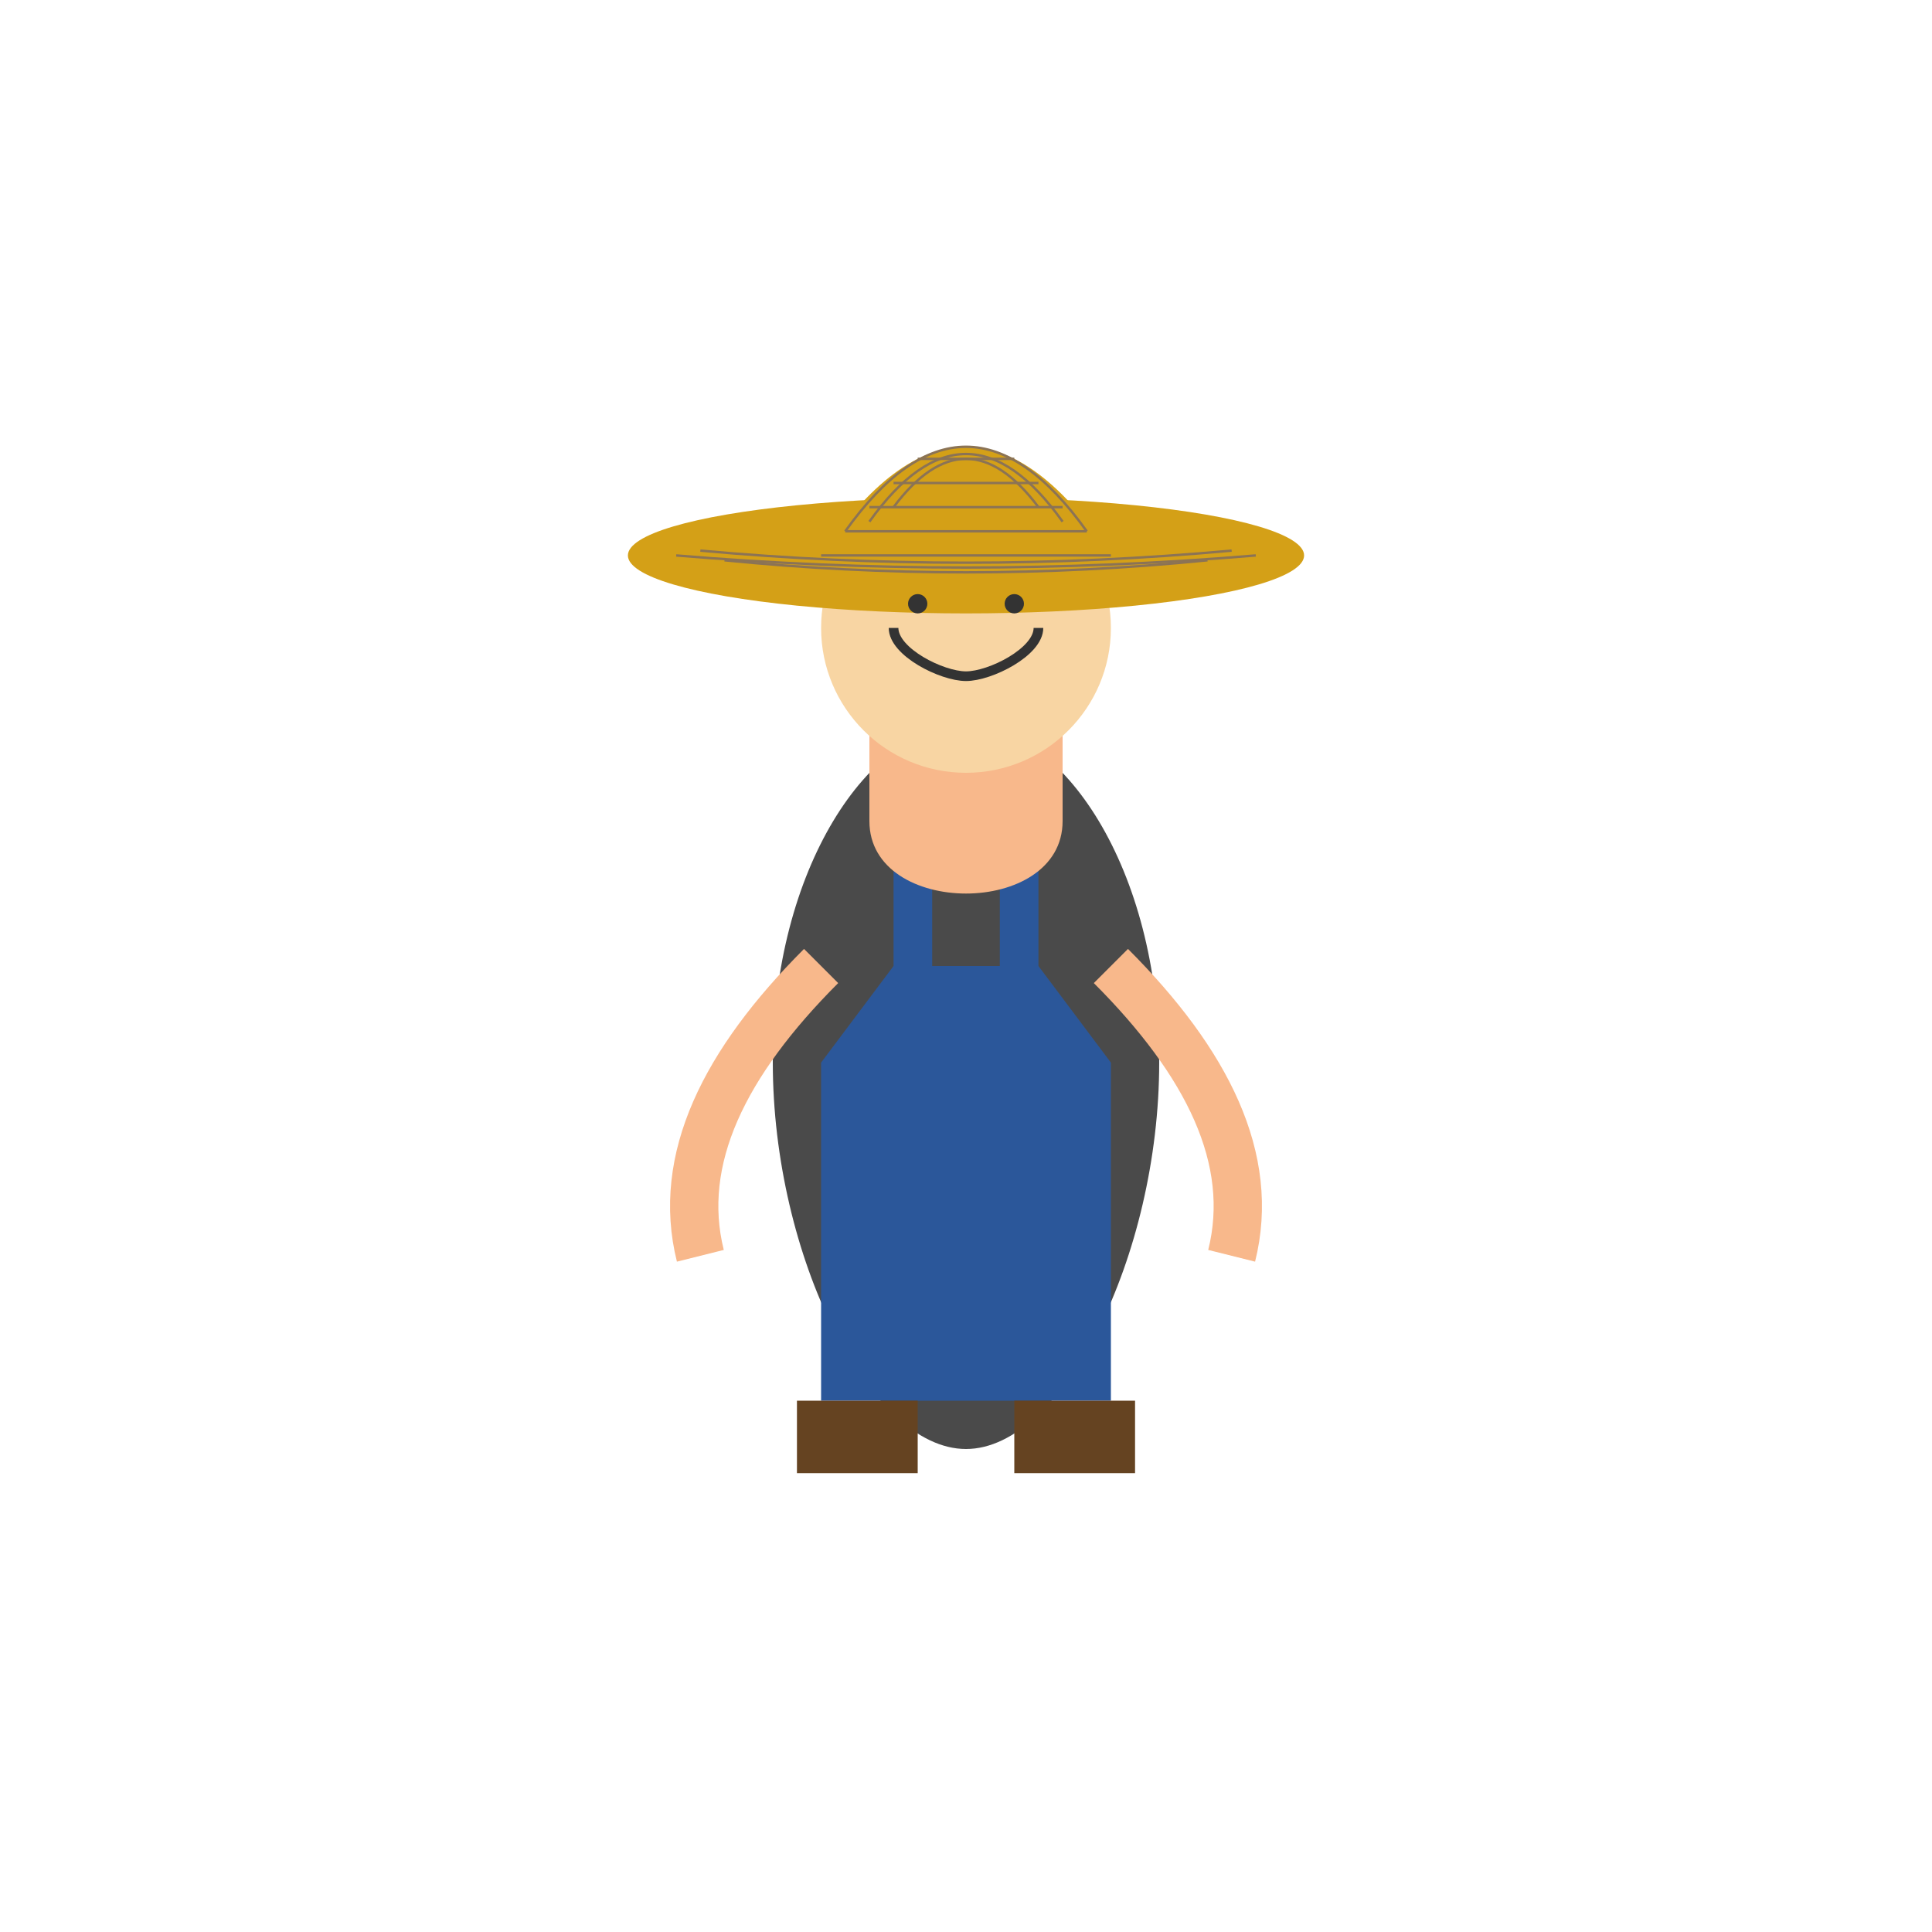 <svg viewBox="0 0 400 400" xmlns="http://www.w3.org/2000/svg">
  <!-- Farmer Body -->
  <path d="M200 150 C180 150 160 180 160 220 C160 260 180 300 200 300 C220 300 240 260 240 220 C240 180 220 150 200 150" fill="#4A4A4A"/>
  
  <!-- Overalls -->
  <path d="M170 220 L170 290 L230 290 L230 220 L215 200 L185 200 Z" fill="#2B579A"/>
  <rect x="185" y="200" width="30" height="20" fill="#2B579A"/>
  
  <!-- Overall Straps -->
  <rect x="185" y="170" width="8" height="40" fill="#2B579A"/>
  <rect x="207" y="170" width="8" height="40" fill="#2B579A"/>
  
  <!-- Shirt -->
  <path d="M180 170 C180 190 220 190 220 170 L220 150 L180 150 Z" fill="#F8B88B"/>
  
  <!-- Head -->
  <circle cx="200" cy="130" r="30" fill="#F8D5A3"/>
  
  <!-- Straw Hat -->
  <!-- Hat Brim -->
  <ellipse cx="200" cy="115" rx="70" ry="12" fill="#D4A017"/>
  <!-- Hat Crown -->
  <path d="M170 115 Q200 70 230 115" fill="#D4A017"/>
  <!-- Straw Texture -->
  <g stroke="#8B7355" stroke-width="0.5" fill="none">
    <!-- Circular straw patterns -->
    <path d="M175 110 Q200 75 225 110"/>
    <path d="M180 108 Q200 80 220 108"/>
    <path d="M185 105 Q200 85 215 105"/>
    <!-- Horizontal straw lines -->
    <line x1="170" y1="115" x2="230" y2="115"/>
    <line x1="175" y1="110" x2="225" y2="110"/>
    <line x1="180" y1="105" x2="220" y2="105"/>
    <line x1="185" y1="100" x2="215" y2="100"/>
    <line x1="190" y1="95" x2="210" y2="95"/>
    <!-- Brim texture -->
    <path d="M140 115 Q200 120 260 115"/>
    <path d="M145 114 Q200 119 255 114"/>
    <path d="M150 116 Q200 121 250 116"/>
  </g>
  
  <!-- Face -->
  <path d="M185 130 C185 135 195 140 200 140 C205 140 215 135 215 130" fill="none" stroke="#333" stroke-width="2"/>
  
  <!-- Eyes -->
  <circle cx="190" cy="125" r="2" fill="#333"/>
  <circle cx="210" cy="125" r="2" fill="#333"/>
  
  <!-- Arms -->
  <path d="M170 200 C150 220 140 240 145 260" fill="none" stroke="#F8B88B" stroke-width="10"/>
  <path d="M230 200 C250 220 260 240 255 260" fill="none" stroke="#F8B88B" stroke-width="10"/>
  
  <!-- Boots -->
  <rect x="165" y="290" width="25" height="15" fill="#654321"/>
  <rect x="210" y="290" width="25" height="15" fill="#654321"/>
</svg>
